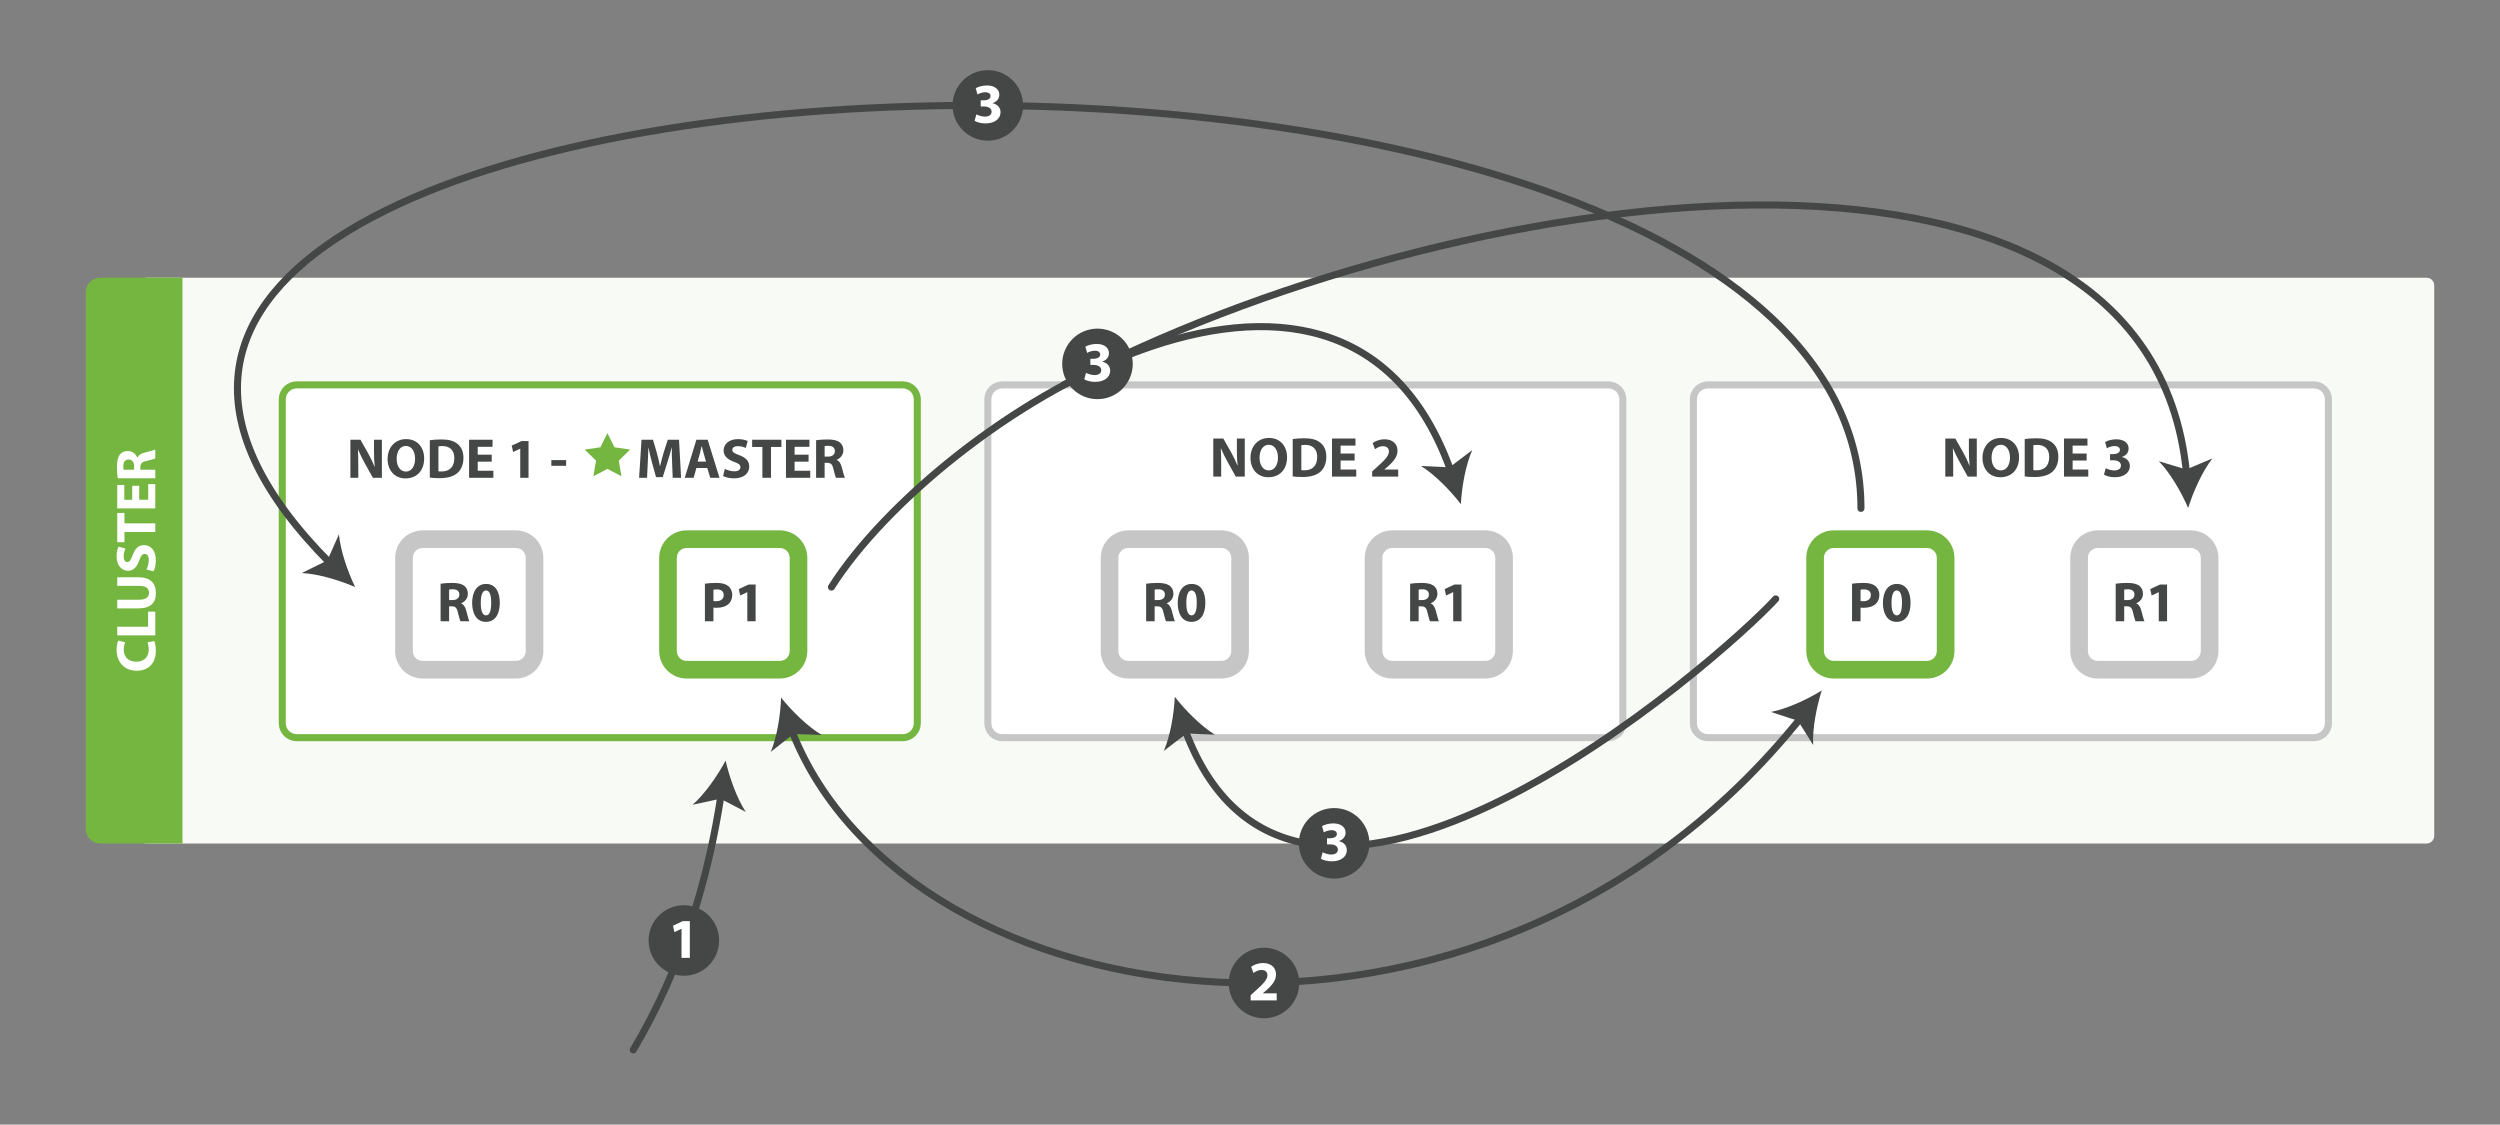 <?xml version="1.0" encoding="utf-8"?>
<!-- Generator: Adobe Illustrator 17.1.0, SVG Export Plug-In . SVG Version: 6.00 Build 0)  -->
<!DOCTYPE svg PUBLIC "-//W3C//DTD SVG 1.1//EN" "http://www.w3.org/Graphics/SVG/1.1/DTD/svg11.dtd">
<svg version="1.1" xmlns="http://www.w3.org/2000/svg" xmlns:xlink="http://www.w3.org/1999/xlink" x="0px" y="0px"
	 viewBox="0 0 566.929 255.026" enable-background="new 0 0 566.929 255.026" xml:space="preserve">
<rect x="0" y="0" width="566.929" height="255.026" fill="#808080" stroke="none"/>
<g id="Layer_2" display="none">
	<path display="inline" fill="#75B640" d="M41.378,191.282H22.729c-1.811,0-3.28-1.468-3.28-3.28V66.262
		c0-1.811,1.468-3.28,3.28-3.28h18.649V191.282z"/>
</g>
<g id="Layer_1">
	<path fill="#F8FAF6" d="M550.274,191.282H33.293c-1.811,0-3.28-1.468-3.28-3.28V66.262c0-1.811,1.468-3.28,3.28-3.28h516.981
		c0.961,0,1.74,0.779,1.74,1.74v124.82C552.013,190.503,551.234,191.282,550.274,191.282z"/>
	<path fill="#FFFFFF" stroke="#75B640" stroke-width="1.6" stroke-miterlimit="10" d="M204.734,167.282H67.293
		c-1.811,0-3.28-1.468-3.28-3.28V90.562c0-1.811,1.468-3.28,3.28-3.28h137.441c1.811,0,3.28,1.468,3.28,3.28v73.441
		C208.013,165.814,206.545,167.282,204.734,167.282z"/>
	<path fill="#FFFFFF" stroke="#C6C6C6" stroke-width="1.6" stroke-miterlimit="10" d="M364.734,167.282H227.293
		c-1.811,0-3.28-1.468-3.28-3.28V90.562c0-1.811,1.468-3.28,3.28-3.28h137.441c1.811,0,3.28,1.468,3.28,3.28v73.441
		C368.013,165.814,366.545,167.282,364.734,167.282z"/>
	<path fill="#FFFFFF" stroke="#C6C6C6" stroke-width="1.6" stroke-miterlimit="10" d="M524.734,167.282H387.293
		c-1.811,0-3.28-1.468-3.28-3.28V90.562c0-1.811,1.468-3.28,3.28-3.28h137.441c1.811,0,3.28,1.468,3.28,3.28v73.441
		C528.013,165.814,526.545,167.282,524.734,167.282z"/>
	<g>
		<path fill="#FFFFFF" d="M95.84,151.871c-2.33,0-4.226-1.896-4.226-4.226v-21.148c0-2.33,1.896-4.226,4.226-4.226h21.147
			c2.33,0,4.226,1.896,4.226,4.226v21.148c0,2.33-1.896,4.226-4.226,4.226H95.84z"/>
		<g>
			<path fill="#C6C6C6" d="M116.987,124.271c1.229,0,2.226,0.997,2.226,2.226v21.148c0,1.229-0.997,2.226-2.226,2.226H95.84
				c-1.229,0-2.226-0.997-2.226-2.226v-21.148c0-1.229,0.997-2.226,2.226-2.226H116.987 M116.987,120.271H95.84
				c-3.433,0-6.226,2.793-6.226,6.226v21.148c0,3.433,2.793,6.226,6.226,6.226h21.148c3.433,0,6.226-2.793,6.226-6.226v-21.148
				C123.213,123.064,120.42,120.271,116.987,120.271L116.987,120.271z"/>
		</g>
	</g>
	<g>
		<path fill="#FFFFFF" d="M155.706,151.871c-2.33,0-4.226-1.896-4.226-4.226v-21.148c0-2.33,1.896-4.226,4.226-4.226h21.147
			c2.33,0,4.226,1.896,4.226,4.226v21.148c0,2.33-1.896,4.226-4.226,4.226H155.706z"/>
		<g>
			<path fill="#75B640" d="M176.854,124.271c1.229,0,2.226,0.997,2.226,2.226v21.148c0,1.229-0.997,2.226-2.226,2.226h-21.148
				c-1.229,0-2.226-0.997-2.226-2.226v-21.148c0-1.229,0.997-2.226,2.226-2.226H176.854 M176.854,120.271h-21.148
				c-3.433,0-6.226,2.793-6.226,6.226v21.148c0,3.433,2.793,6.226,6.226,6.226h21.148c3.433,0,6.226-2.793,6.226-6.226v-21.148
				C183.08,123.064,180.287,120.271,176.854,120.271L176.854,120.271z"/>
		</g>
	</g>
	<g>
		<path fill="#FFFFFF" d="M255.84,151.871c-2.33,0-4.227-1.896-4.227-4.226v-21.148c0-2.33,1.896-4.226,4.227-4.226h21.147
			c2.33,0,4.227,1.896,4.227,4.226v21.148c0,2.33-1.896,4.226-4.227,4.226H255.84z"/>
		<g>
			<path fill="#C6C6C6" d="M276.987,124.271c1.229,0,2.226,0.997,2.226,2.226v21.148c0,1.229-0.997,2.226-2.226,2.226H255.84
				c-1.229,0-2.226-0.997-2.226-2.226v-21.148c0-1.229,0.997-2.226,2.226-2.226H276.987 M276.987,120.271H255.84
				c-3.433,0-6.226,2.793-6.226,6.226v21.148c0,3.433,2.793,6.226,6.226,6.226h21.148c3.433,0,6.226-2.793,6.226-6.226v-21.148
				C283.213,123.064,280.42,120.271,276.987,120.271L276.987,120.271z"/>
		</g>
	</g>
	<g>
		<path fill="#FFFFFF" d="M315.706,151.871c-2.33,0-4.226-1.896-4.226-4.226v-21.148c0-2.33,1.896-4.226,4.226-4.226h21.148
			c2.33,0,4.226,1.896,4.226,4.226v21.148c0,2.33-1.896,4.226-4.226,4.226H315.706z"/>
		<path fill="#C6C6C6" d="M336.854,124.271c1.229,0,2.226,0.997,2.226,2.226v21.148c0,1.229-0.997,2.226-2.226,2.226h-21.148
			c-1.229,0-2.226-0.997-2.226-2.226v-21.148c0-1.229,0.997-2.226,2.226-2.226H336.854 M336.854,120.271h-21.148
			c-3.433,0-6.226,2.793-6.226,6.226v21.148c0,3.433,2.793,6.226,6.226,6.226h21.148c3.433,0,6.226-2.793,6.226-6.226v-21.148
			C343.08,123.064,340.287,120.271,336.854,120.271L336.854,120.271z"/>
	</g>
	<g>
		<path fill="#FFFFFF" d="M415.84,151.871c-2.33,0-4.227-1.896-4.227-4.226v-21.148c0-2.33,1.896-4.226,4.227-4.226h21.147
			c2.33,0,4.227,1.896,4.227,4.226v21.148c0,2.33-1.896,4.226-4.227,4.226H415.84z"/>
		<path fill="#75B640" d="M436.987,124.271c1.229,0,2.226,0.997,2.226,2.226v21.148c0,1.229-0.997,2.226-2.226,2.226H415.84
			c-1.229,0-2.226-0.997-2.226-2.226v-21.148c0-1.229,0.997-2.226,2.226-2.226H436.987 M436.987,120.271H415.84
			c-3.433,0-6.226,2.793-6.226,6.226v21.148c0,3.433,2.793,6.226,6.226,6.226h21.148c3.433,0,6.226-2.793,6.226-6.226v-21.148
			C443.213,123.064,440.42,120.271,436.987,120.271L436.987,120.271z"/>
	</g>
	<g>
		<path fill="#FFFFFF" d="M475.706,151.871c-2.33,0-4.226-1.896-4.226-4.226v-21.148c0-2.33,1.896-4.226,4.226-4.226h21.148
			c2.33,0,4.226,1.896,4.226,4.226v21.148c0,2.33-1.896,4.226-4.226,4.226H475.706z"/>
		<path fill="#C6C6C6" d="M496.854,124.271c1.229,0,2.226,0.997,2.226,2.226v21.148c0,1.229-0.997,2.226-2.226,2.226h-21.148
			c-1.229,0-2.226-0.997-2.226-2.226v-21.148c0-1.229,0.997-2.226,2.226-2.226H496.854 M496.854,120.271h-21.148
			c-3.433,0-6.226,2.793-6.226,6.226v21.148c0,3.433,2.793,6.226,6.226,6.226h21.148c3.433,0,6.226-2.793,6.226-6.226v-21.148
			C503.08,123.064,500.287,120.271,496.854,120.271L496.854,120.271z"/>
	</g>
	<g>
		<path fill="#454746" d="M275.137,108.082v-8.628h2.279l1.792,3.162c0.512,0.909,1.024,1.984,1.408,2.957h0.038
			c-0.128-1.139-0.166-2.304-0.166-3.597v-2.522h1.792v8.628h-2.048l-1.844-3.329c-0.512-0.922-1.075-2.036-1.498-3.047
			l-0.038,0.013c0.051,1.14,0.077,2.356,0.077,3.764v2.599H275.137z"/>
		<path fill="#454746" d="M291.868,103.678c0,2.829-1.716,4.544-4.237,4.544c-2.561,0-4.059-1.933-4.059-4.391
			c0-2.586,1.651-4.519,4.199-4.519C290.421,99.312,291.868,101.297,291.868,103.678z M285.633,103.793c0,1.69,0.794,2.88,2.1,2.88
			c1.319,0,2.074-1.255,2.074-2.932c0-1.549-0.742-2.88-2.087-2.88C286.401,100.862,285.633,102.116,285.633,103.793z"/>
		<path fill="#454746" d="M293.146,99.569c0.717-0.115,1.651-0.18,2.638-0.18c1.639,0,2.701,0.294,3.533,0.922
			c0.896,0.666,1.459,1.729,1.459,3.252c0,1.651-0.602,2.791-1.434,3.495c-0.909,0.755-2.291,1.114-3.981,1.114
			c-1.012,0-1.729-0.064-2.215-0.128V99.569z M295.105,106.61c0.166,0.039,0.436,0.039,0.679,0.039
			c1.767,0.013,2.919-0.96,2.919-3.021c0.013-1.792-1.037-2.74-2.715-2.74c-0.435,0-0.717,0.039-0.883,0.077V106.61z"/>
		<path fill="#454746" d="M307.188,104.434h-3.175v2.048h3.546v1.6h-5.505v-8.628h5.326v1.6h-3.367v1.792h3.175V104.434z"/>
		<path fill="#454746" d="M311.169,108.082v-1.178l1.075-0.973c1.817-1.626,2.701-2.56,2.727-3.533c0-0.679-0.409-1.216-1.37-1.216
			c-0.717,0-1.344,0.358-1.779,0.691l-0.551-1.396c0.628-0.474,1.601-0.858,2.728-0.858c1.882,0,2.919,1.101,2.919,2.612
			c0,1.396-1.012,2.509-2.215,3.584l-0.769,0.64v0.026h3.137v1.6H311.169z"/>
	</g>
	<g>
		<path fill="#454746" d="M441.137,108.082v-8.628h2.279l1.792,3.162c0.512,0.909,1.024,1.984,1.408,2.957h0.038
			c-0.128-1.139-0.166-2.304-0.166-3.597v-2.522h1.792v8.628h-2.048l-1.844-3.329c-0.512-0.922-1.075-2.036-1.498-3.047
			l-0.038,0.013c0.051,1.14,0.077,2.356,0.077,3.764v2.599H441.137z"/>
		<path fill="#454746" d="M457.868,103.678c0,2.829-1.716,4.544-4.237,4.544c-2.561,0-4.059-1.933-4.059-4.391
			c0-2.586,1.651-4.519,4.199-4.519C456.421,99.312,457.868,101.297,457.868,103.678z M451.633,103.793c0,1.69,0.794,2.88,2.1,2.88
			c1.319,0,2.074-1.255,2.074-2.932c0-1.549-0.742-2.88-2.087-2.88C452.401,100.862,451.633,102.116,451.633,103.793z"/>
		<path fill="#454746" d="M459.146,99.569c0.717-0.115,1.651-0.18,2.638-0.18c1.639,0,2.701,0.294,3.533,0.922
			c0.896,0.666,1.459,1.729,1.459,3.252c0,1.651-0.602,2.791-1.434,3.495c-0.909,0.755-2.291,1.114-3.981,1.114
			c-1.012,0-1.729-0.064-2.215-0.128V99.569z M461.105,106.61c0.166,0.039,0.436,0.039,0.679,0.039
			c1.767,0.013,2.919-0.96,2.919-3.021c0.013-1.792-1.037-2.74-2.715-2.74c-0.435,0-0.717,0.039-0.883,0.077V106.61z"/>
		<path fill="#454746" d="M473.188,104.434h-3.175v2.048h3.546v1.6h-5.505v-8.628h5.326v1.6h-3.367v1.792h3.175V104.434z"/>
		<path fill="#454746" d="M477.515,106.174c0.345,0.179,1.139,0.512,1.933,0.512c1.012,0,1.523-0.486,1.523-1.114
			c0-0.819-0.819-1.19-1.677-1.19H478.5v-1.396h0.755c0.653-0.013,1.485-0.256,1.485-0.96c0-0.5-0.409-0.871-1.229-0.871
			c-0.679,0-1.396,0.294-1.741,0.499l-0.397-1.408c0.5-0.32,1.498-0.627,2.573-0.627c1.78,0,2.766,0.935,2.766,2.074
			c0,0.883-0.499,1.575-1.523,1.933v0.025c0.998,0.179,1.805,0.935,1.805,2.023c0,1.472-1.293,2.547-3.405,2.547
			c-1.075,0-1.984-0.281-2.471-0.589L477.515,106.174z"/>
	</g>
	<g>
		<path fill="#454746" d="M99.912,132.369c0.628-0.103,1.562-0.18,2.599-0.18c1.28,0,2.177,0.192,2.791,0.679
			c0.513,0.41,0.794,1.011,0.794,1.805c0,1.101-0.781,1.856-1.523,2.125v0.039c0.602,0.243,0.935,0.819,1.152,1.613
			c0.269,0.973,0.537,2.1,0.704,2.433h-1.997c-0.141-0.243-0.346-0.947-0.602-2.01c-0.23-1.076-0.602-1.37-1.396-1.383h-0.589v3.393
			h-1.934V132.369z M101.846,136.081h0.768c0.974,0,1.55-0.486,1.55-1.242c0-0.794-0.538-1.191-1.435-1.204
			c-0.474,0-0.742,0.039-0.883,0.064V136.081z"/>
		<path fill="#454746" d="M113.34,136.683c0,2.573-1.037,4.34-3.162,4.34c-2.15,0-3.098-1.933-3.111-4.289
			c0-2.407,1.024-4.314,3.176-4.314C112.47,132.419,113.34,134.404,113.34,136.683z M109.025,136.734
			c-0.013,1.908,0.448,2.816,1.204,2.816c0.755,0,1.164-0.947,1.164-2.842c0-1.844-0.396-2.816-1.178-2.816
			C109.499,133.892,109.013,134.801,109.025,136.734z"/>
	</g>
	<g>
		<path fill="#454746" d="M159.854,132.369c0.602-0.103,1.447-0.18,2.638-0.18c1.203,0,2.061,0.23,2.637,0.691
			c0.551,0.436,0.922,1.152,0.922,1.997c0,0.845-0.281,1.562-0.794,2.048c-0.665,0.627-1.651,0.909-2.804,0.909
			c-0.256,0-0.486-0.013-0.665-0.039v3.085h-1.934V132.369z M161.788,136.286c0.166,0.039,0.371,0.051,0.652,0.051
			c1.037,0,1.678-0.525,1.678-1.408c0-0.793-0.551-1.267-1.523-1.267c-0.397,0-0.666,0.038-0.807,0.077V136.286z"/>
		<path fill="#454746" d="M169.468,134.289h-0.025l-1.588,0.755l-0.32-1.459l2.202-1.024h1.613v8.321h-1.882V134.289z"/>
	</g>
	<g>
		<path fill="#454746" d="M259.912,132.369c0.628-0.103,1.562-0.18,2.599-0.18c1.28,0,2.177,0.192,2.791,0.679
			c0.513,0.41,0.794,1.011,0.794,1.805c0,1.101-0.781,1.856-1.523,2.125v0.039c0.602,0.243,0.935,0.819,1.152,1.613
			c0.269,0.973,0.537,2.1,0.704,2.433h-1.997c-0.141-0.243-0.346-0.947-0.602-2.01c-0.23-1.076-0.602-1.37-1.396-1.383h-0.589v3.393
			h-1.934V132.369z M261.846,136.081h0.768c0.974,0,1.55-0.486,1.55-1.242c0-0.794-0.538-1.191-1.435-1.204
			c-0.474,0-0.742,0.039-0.883,0.064V136.081z"/>
		<path fill="#454746" d="M273.34,136.683c0,2.573-1.037,4.34-3.162,4.34c-2.15,0-3.098-1.933-3.111-4.289
			c0-2.407,1.024-4.314,3.176-4.314C272.47,132.419,273.34,134.404,273.34,136.683z M269.025,136.734
			c-0.013,1.908,0.448,2.816,1.204,2.816c0.755,0,1.164-0.947,1.164-2.842c0-1.844-0.396-2.816-1.178-2.816
			C269.499,133.892,269.013,134.801,269.025,136.734z"/>
	</g>
	<g>
		<path fill="#454746" d="M319.778,132.369c0.628-0.103,1.562-0.18,2.599-0.18c1.28,0,2.177,0.192,2.791,0.679
			c0.513,0.41,0.794,1.011,0.794,1.805c0,1.101-0.781,1.856-1.523,2.125v0.039c0.602,0.243,0.935,0.819,1.152,1.613
			c0.269,0.973,0.537,2.1,0.704,2.433h-1.997c-0.141-0.243-0.346-0.947-0.602-2.01c-0.23-1.076-0.602-1.37-1.396-1.383h-0.589v3.393
			h-1.934V132.369z M321.712,136.081h0.768c0.974,0,1.55-0.486,1.55-1.242c0-0.794-0.538-1.191-1.435-1.204
			c-0.474,0-0.742,0.039-0.883,0.064V136.081z"/>
		<path fill="#454746" d="M329.545,134.289h-0.025l-1.588,0.755l-0.32-1.459l2.202-1.024h1.613v8.321h-1.882V134.289z"/>
	</g>
	<g>
		<path fill="#454746" d="M419.988,132.369c0.602-0.103,1.447-0.18,2.638-0.18c1.203,0,2.061,0.23,2.637,0.691
			c0.551,0.436,0.922,1.152,0.922,1.997c0,0.845-0.281,1.562-0.794,2.048c-0.665,0.627-1.651,0.909-2.804,0.909
			c-0.256,0-0.486-0.013-0.665-0.039v3.085h-1.934V132.369z M421.922,136.286c0.166,0.039,0.371,0.051,0.652,0.051
			c1.037,0,1.678-0.525,1.678-1.408c0-0.793-0.551-1.267-1.523-1.267c-0.397,0-0.666,0.038-0.807,0.077V136.286z"/>
		<path fill="#454746" d="M433.263,136.683c0,2.573-1.037,4.34-3.162,4.34c-2.15,0-3.098-1.933-3.11-4.289
			c0-2.407,1.023-4.314,3.175-4.314C432.393,132.419,433.263,134.404,433.263,136.683z M428.948,136.734
			c-0.013,1.908,0.448,2.816,1.204,2.816c0.755,0,1.164-0.947,1.164-2.842c0-1.844-0.396-2.816-1.178-2.816
			C429.422,133.892,428.936,134.801,428.948,136.734z"/>
	</g>
	<g>
		<path fill="#454746" d="M479.778,132.369c0.628-0.103,1.562-0.18,2.599-0.18c1.28,0,2.177,0.192,2.791,0.679
			c0.513,0.41,0.794,1.011,0.794,1.805c0,1.101-0.781,1.856-1.523,2.125v0.039c0.602,0.243,0.935,0.819,1.152,1.613
			c0.269,0.973,0.537,2.1,0.704,2.433h-1.997c-0.141-0.243-0.346-0.947-0.602-2.01c-0.23-1.076-0.602-1.37-1.396-1.383h-0.589v3.393
			h-1.934V132.369z M481.712,136.081h0.768c0.974,0,1.55-0.486,1.55-1.242c0-0.794-0.538-1.191-1.435-1.204
			c-0.474,0-0.742,0.039-0.883,0.064V136.081z"/>
		<path fill="#454746" d="M489.545,134.289h-0.025l-1.588,0.755l-0.32-1.459l2.202-1.024h1.613v8.321h-1.882V134.289z"/>
	</g>
	<g>
		<g>
			<path fill="none" stroke="#454746" stroke-width="1.6" stroke-linecap="round" stroke-miterlimit="10" d="M422.013,115.282
				c0-133.547-472.19-113.259-347.062,12.52"/>
			<g>
				<path fill="#454746" d="M80.545,133.132c-3.557-1.544-8.404-3.006-12.109-3.182l5.804-2.868l2.625-5.916
					C77.194,124.86,78.855,129.643,80.545,133.132z"/>
			</g>
		</g>
	</g>
	<g>
		<g>
			<path fill="none" stroke="#454746" stroke-width="1.6" stroke-linecap="round" stroke-miterlimit="10" d="M179.5,165.545
				c25.926,66.813,157.203,86.662,228.928-2.822"/>
			<g>
				<path fill="#454746" d="M177.129,158.195c-0.137,3.875-0.904,8.88-2.339,12.3l5.086-4.004l6.47,0.177
					C183.153,164.78,179.551,161.222,177.129,158.195z"/>
			</g>
			<g>
				<path fill="#454746" d="M413.126,156.585c-1.178,3.694-2.146,8.664-1.949,12.368l-3.437-5.486l-6.15-2.017
					C405.233,160.751,409.825,158.617,413.126,156.585z"/>
			</g>
		</g>
	</g>
	<circle fill="#454746" cx="286.629" cy="222.918" r="8"/>
	<g>
		<path fill="#FFFFFF" d="M283.615,226.857v-1.178l1.075-0.973c1.817-1.626,2.701-2.56,2.727-3.533c0-0.679-0.409-1.216-1.37-1.216
			c-0.717,0-1.344,0.358-1.779,0.691l-0.551-1.396c0.628-0.474,1.601-0.858,2.728-0.858c1.882,0,2.919,1.101,2.919,2.612
			c0,1.396-1.012,2.509-2.215,3.584l-0.769,0.64v0.026h3.137v1.6H283.615z"/>
	</g>
	<g>
		<g>
			<path fill="none" stroke="#454746" stroke-width="1.6" stroke-linecap="round" stroke-miterlimit="10" d="M143.613,238.082
				c11.069-18.651,16.985-38.575,19.92-57.957"/>
			<g>
				<path fill="#454746" d="M164.547,172.467c0.852,3.782,2.532,8.559,4.576,11.654l-5.74-2.993l-6.325,1.371
					C159.845,180.054,162.727,175.89,164.547,172.467z"/>
			</g>
		</g>
	</g>
	<circle fill="#454746" cx="155.08" cy="213.275" r="8"/>
	<g>
		<path fill="#FFFFFF" d="M154.55,210.62h-0.025l-1.588,0.755l-0.32-1.459l2.202-1.024h1.613v8.321h-1.882V210.62z"/>
	</g>
	<g>
		<path fill="#454746" d="M79.458,108.347v-8.628h2.279l1.792,3.162c0.512,0.909,1.024,1.984,1.408,2.957h0.038
			c-0.128-1.139-0.166-2.304-0.166-3.597v-2.522h1.792v8.628h-2.048l-1.844-3.329c-0.512-0.922-1.075-2.036-1.498-3.047
			l-0.038,0.013c0.051,1.14,0.077,2.356,0.077,3.764v2.599H79.458z"/>
		<path fill="#454746" d="M96.189,103.943c0,2.829-1.716,4.544-4.238,4.544c-2.56,0-4.058-1.933-4.058-4.391
			c0-2.586,1.651-4.519,4.199-4.519C94.742,99.577,96.189,101.562,96.189,103.943z M89.954,104.058c0,1.69,0.794,2.88,2.1,2.88
			c1.319,0,2.074-1.255,2.074-2.932c0-1.549-0.742-2.88-2.087-2.88C90.723,101.126,89.954,102.381,89.954,104.058z"/>
		<path fill="#454746" d="M97.468,99.833c0.717-0.115,1.651-0.18,2.638-0.18c1.639,0,2.701,0.294,3.533,0.922
			c0.896,0.666,1.459,1.729,1.459,3.252c0,1.651-0.602,2.791-1.434,3.495c-0.909,0.755-2.291,1.114-3.981,1.114
			c-1.011,0-1.729-0.064-2.215-0.128V99.833z M99.427,106.875c0.166,0.039,0.436,0.039,0.679,0.039
			c1.767,0.013,2.919-0.96,2.919-3.021c0.013-1.792-1.037-2.74-2.714-2.74c-0.436,0-0.718,0.039-0.884,0.077V106.875z"/>
		<path fill="#454746" d="M111.51,104.698h-3.175v2.048h3.546v1.6h-5.505v-8.628h5.326v1.6h-3.367v1.792h3.175V104.698z"/>
		<path fill="#454746" d="M117.974,101.753h-0.025l-1.588,0.755l-0.32-1.459l2.202-1.024h1.613v8.321h-1.882V101.753z"/>
		<path fill="#454746" d="M128.38,104.34v1.293h-3.354v-1.293H128.38z"/>
		<path fill="#454746" d="M152.419,105.044c-0.039-1.037-0.077-2.292-0.077-3.546h-0.038c-0.27,1.101-0.628,2.33-0.961,3.341
			l-1.05,3.367h-1.523l-0.921-3.342c-0.282-1.011-0.576-2.24-0.781-3.367h-0.025c-0.052,1.165-0.09,2.497-0.154,3.572l-0.153,3.277
			h-1.805l0.55-8.628h2.599l0.846,2.88c0.269,0.999,0.537,2.074,0.729,3.085h0.038c0.243-0.999,0.538-2.138,0.819-3.098l0.922-2.868
			h2.548l0.474,8.628h-1.907L152.419,105.044z"/>
		<path fill="#454746" d="M157.921,106.132l-0.614,2.215h-2.022l2.637-8.628h2.561l2.676,8.628h-2.1l-0.665-2.215H157.921z
			 M160.11,104.672l-0.538-1.831c-0.153-0.512-0.307-1.152-0.435-1.664h-0.025c-0.129,0.512-0.257,1.165-0.397,1.664l-0.512,1.831
			H160.11z"/>
		<path fill="#454746" d="M164.372,106.337c0.524,0.269,1.331,0.538,2.163,0.538c0.896,0,1.37-0.372,1.37-0.935
			c0-0.538-0.41-0.845-1.446-1.216c-1.435-0.499-2.369-1.293-2.369-2.547c0-1.473,1.229-2.599,3.265-2.599
			c0.974,0,1.69,0.205,2.202,0.436l-0.436,1.574c-0.346-0.166-0.96-0.409-1.805-0.409s-1.255,0.384-1.255,0.832
			c0,0.55,0.486,0.793,1.601,1.216c1.523,0.563,2.24,1.357,2.24,2.573c0,1.447-1.113,2.676-3.482,2.676
			c-0.985,0-1.958-0.256-2.445-0.525L164.372,106.337z"/>
		<path fill="#454746" d="M172.884,101.357h-2.316v-1.639h6.631v1.639h-2.355v6.99h-1.959V101.357z"/>
		<path fill="#454746" d="M183.368,104.698h-3.175v2.048h3.546v1.6h-5.505v-8.628h5.326v1.6h-3.367v1.792h3.175V104.698z"/>
		<path fill="#454746" d="M185.069,99.833c0.628-0.103,1.562-0.18,2.599-0.18c1.28,0,2.177,0.192,2.791,0.679
			c0.513,0.41,0.794,1.011,0.794,1.805c0,1.101-0.781,1.856-1.523,2.125v0.039c0.602,0.243,0.935,0.819,1.152,1.613
			c0.269,0.973,0.537,2.1,0.704,2.433h-1.997c-0.141-0.243-0.346-0.947-0.602-2.01c-0.23-1.076-0.602-1.37-1.396-1.383h-0.589v3.393
			h-1.934V99.833z M187.003,103.546h0.768c0.974,0,1.55-0.486,1.55-1.242c0-0.794-0.538-1.191-1.435-1.204
			c-0.474,0-0.742,0.039-0.883,0.064V103.546z"/>
	</g>
	<polygon fill="#75B640" points="137.747,98.203 139.339,101.431 142.901,101.948 140.324,104.46 140.932,108.007 137.747,106.333 
		134.561,108.007 135.17,104.46 132.592,101.948 136.154,101.431 	"/>
	<path fill="#75B640" d="M41.378,191.282H22.729c-1.811,0-3.28-1.468-3.28-3.28V66.262c0-1.811,1.468-3.28,3.28-3.28h18.649V191.282
		z"/>
	<g>
		<path fill="#FFFFFF" d="M34.971,145.37c0.179,0.358,0.371,1.165,0.371,2.215c0,2.983-1.856,4.519-4.314,4.519
			c-2.944,0-4.583-2.1-4.583-4.711c0-1.011,0.205-1.78,0.384-2.125l1.55,0.396c-0.167,0.397-0.32,0.948-0.32,1.639
			c0,1.549,0.935,2.752,2.854,2.752c1.729,0,2.816-1.024,2.816-2.765c0-0.589-0.128-1.242-0.281-1.626L34.971,145.37z"/>
		<path fill="#FFFFFF" d="M26.585,144.091v-1.959h6.99v-3.431h1.639v5.39H26.585z"/>
		<path fill="#FFFFFF" d="M26.585,136.001h4.968c1.484,0,2.24-0.563,2.24-1.562c0-1.024-0.717-1.587-2.24-1.587h-4.968v-1.946h4.84
			c2.662,0,3.93,1.344,3.93,3.598c0,2.176-1.203,3.457-3.956,3.457h-4.813V136.001z"/>
		<path fill="#FFFFFF" d="M33.204,129.153c0.269-0.525,0.537-1.331,0.537-2.164c0-0.896-0.371-1.37-0.935-1.37
			c-0.537,0-0.845,0.41-1.216,1.447c-0.499,1.434-1.293,2.368-2.548,2.368c-1.472,0-2.599-1.229-2.599-3.265
			c0-0.973,0.205-1.689,0.436-2.202l1.574,0.435c-0.166,0.346-0.409,0.96-0.409,1.805c0,0.845,0.384,1.255,0.832,1.255
			c0.551,0,0.794-0.487,1.216-1.601c0.563-1.523,1.357-2.24,2.573-2.24c1.447,0,2.676,1.114,2.676,3.482
			c0,0.986-0.256,1.959-0.524,2.445L33.204,129.153z"/>
		<path fill="#FFFFFF" d="M28.224,120.641v2.317h-1.639v-6.632h1.639v2.356h6.99v1.958H28.224z"/>
		<path fill="#FFFFFF" d="M31.565,110.158v3.175h2.048v-3.546h1.601v5.505h-8.629v-5.326h1.601v3.367h1.792v-3.175H31.565z"/>
		<path fill="#FFFFFF" d="M26.7,108.457c-0.103-0.627-0.179-1.562-0.179-2.599c0-1.28,0.191-2.176,0.679-2.791
			c0.409-0.512,1.011-0.793,1.805-0.793c1.101,0,1.856,0.781,2.125,1.523h0.038c0.244-0.602,0.819-0.935,1.613-1.152
			c0.974-0.269,2.1-0.538,2.433-0.704v1.997c-0.243,0.141-0.947,0.346-2.01,0.602c-1.075,0.23-1.37,0.602-1.383,1.395v0.589h3.393
			v1.933H26.7z M30.413,106.523v-0.769c0-0.973-0.486-1.549-1.242-1.549c-0.793,0-1.19,0.538-1.203,1.434
			c0,0.474,0.038,0.743,0.064,0.884H30.413z"/>
	</g>
	<circle fill="#454746" cx="224.013" cy="23.907" r="8"/>
	<g>
		<g>
			<path fill="none" stroke="#454746" stroke-width="1.6" stroke-linecap="round" stroke-miterlimit="10" d="M402.679,135.814
				c-12.388,13.603-108.744,98.15-133.983,29.584"/>
			<g>
				<path fill="#454746" d="M266.413,158.017c2.384,3.058,5.94,6.662,9.108,8.591l-6.468-0.26l-5.137,3.938
					C265.396,166.884,266.227,161.889,266.413,158.017z"/>
			</g>
		</g>
	</g>
	<circle fill="#454746" cx="302.545" cy="191.245" r="8"/>
	<g>
		<g>
			<path fill="none" stroke="#454746" stroke-width="1.6" stroke-linecap="round" stroke-miterlimit="10" d="M188.545,133.132
				c23.878-37.693,115.605-96.564,140.493-26.203"/>
			<g>
				<path fill="#454746" d="M331.28,114.325c-2.363-3.074-5.895-6.702-9.05-8.651l6.466,0.303l5.163-3.903
					C332.357,105.465,331.493,110.454,331.28,114.325z"/>
			</g>
		</g>
	</g>
	<g>
		<path fill="#FFFFFF" d="M221.412,25.938c0.346,0.179,1.139,0.512,1.933,0.512c1.012,0,1.523-0.486,1.523-1.114
			c0-0.819-0.819-1.19-1.677-1.19h-0.794v-1.396h0.755c0.653-0.013,1.485-0.256,1.485-0.96c0-0.5-0.409-0.871-1.229-0.871
			c-0.679,0-1.396,0.294-1.741,0.499l-0.397-1.408c0.5-0.32,1.498-0.627,2.573-0.627c1.78,0,2.766,0.935,2.766,2.074
			c0,0.883-0.499,1.575-1.523,1.933v0.025c0.998,0.179,1.805,0.935,1.805,2.023c0,1.472-1.293,2.547-3.405,2.547
			c-1.075,0-1.984-0.281-2.471-0.589L221.412,25.938z"/>
	</g>
	<g>
		<path fill="#FFFFFF" d="M299.943,193.277c0.346,0.179,1.139,0.512,1.933,0.512c1.012,0,1.523-0.486,1.523-1.114
			c0-0.819-0.819-1.19-1.677-1.19h-0.794v-1.396h0.755c0.653-0.013,1.485-0.256,1.485-0.96c0-0.5-0.409-0.871-1.229-0.871
			c-0.679,0-1.396,0.294-1.741,0.499l-0.397-1.408c0.5-0.32,1.498-0.627,2.573-0.627c1.78,0,2.766,0.935,2.766,2.074
			c0,0.883-0.499,1.575-1.523,1.933v0.025c0.998,0.179,1.805,0.935,1.805,2.023c0,1.472-1.293,2.547-3.405,2.547
			c-1.075,0-1.984-0.281-2.471-0.589L299.943,193.277z"/>
	</g>
	<g>
		<g>
			<path fill="none" stroke="#454746" stroke-width="1.6" stroke-linecap="round" stroke-miterlimit="10" d="M241.169,87.3
				c86.666-46.037,246.154-69.532,254.686,20.179"/>
			<g>
				<path fill="#454746" d="M496.212,115.195c-1.536-3.56-4.069-7.944-6.649-10.609l6.194,1.882l5.963-2.516
					C499.431,106.871,497.368,111.495,496.212,115.195z"/>
			</g>
		</g>
	</g>
	<circle fill="#454746" cx="248.878" cy="82.52" r="8"/>
	<g>
		<path fill="#FFFFFF" d="M246.276,84.551c0.346,0.179,1.139,0.512,1.933,0.512c1.012,0,1.523-0.486,1.523-1.114
			c0-0.819-0.819-1.19-1.677-1.19h-0.794v-1.396h0.755c0.653-0.013,1.485-0.256,1.485-0.96c0-0.5-0.409-0.871-1.229-0.871
			c-0.679,0-1.396,0.294-1.741,0.499l-0.397-1.408c0.5-0.32,1.498-0.627,2.573-0.627c1.78,0,2.766,0.935,2.766,2.074
			c0,0.883-0.499,1.575-1.523,1.933v0.025c0.998,0.179,1.805,0.935,1.805,2.023c0,1.472-1.293,2.547-3.405,2.547
			c-1.075,0-1.984-0.281-2.471-0.589L246.276,84.551z"/>
	</g>
</g>
</svg>
